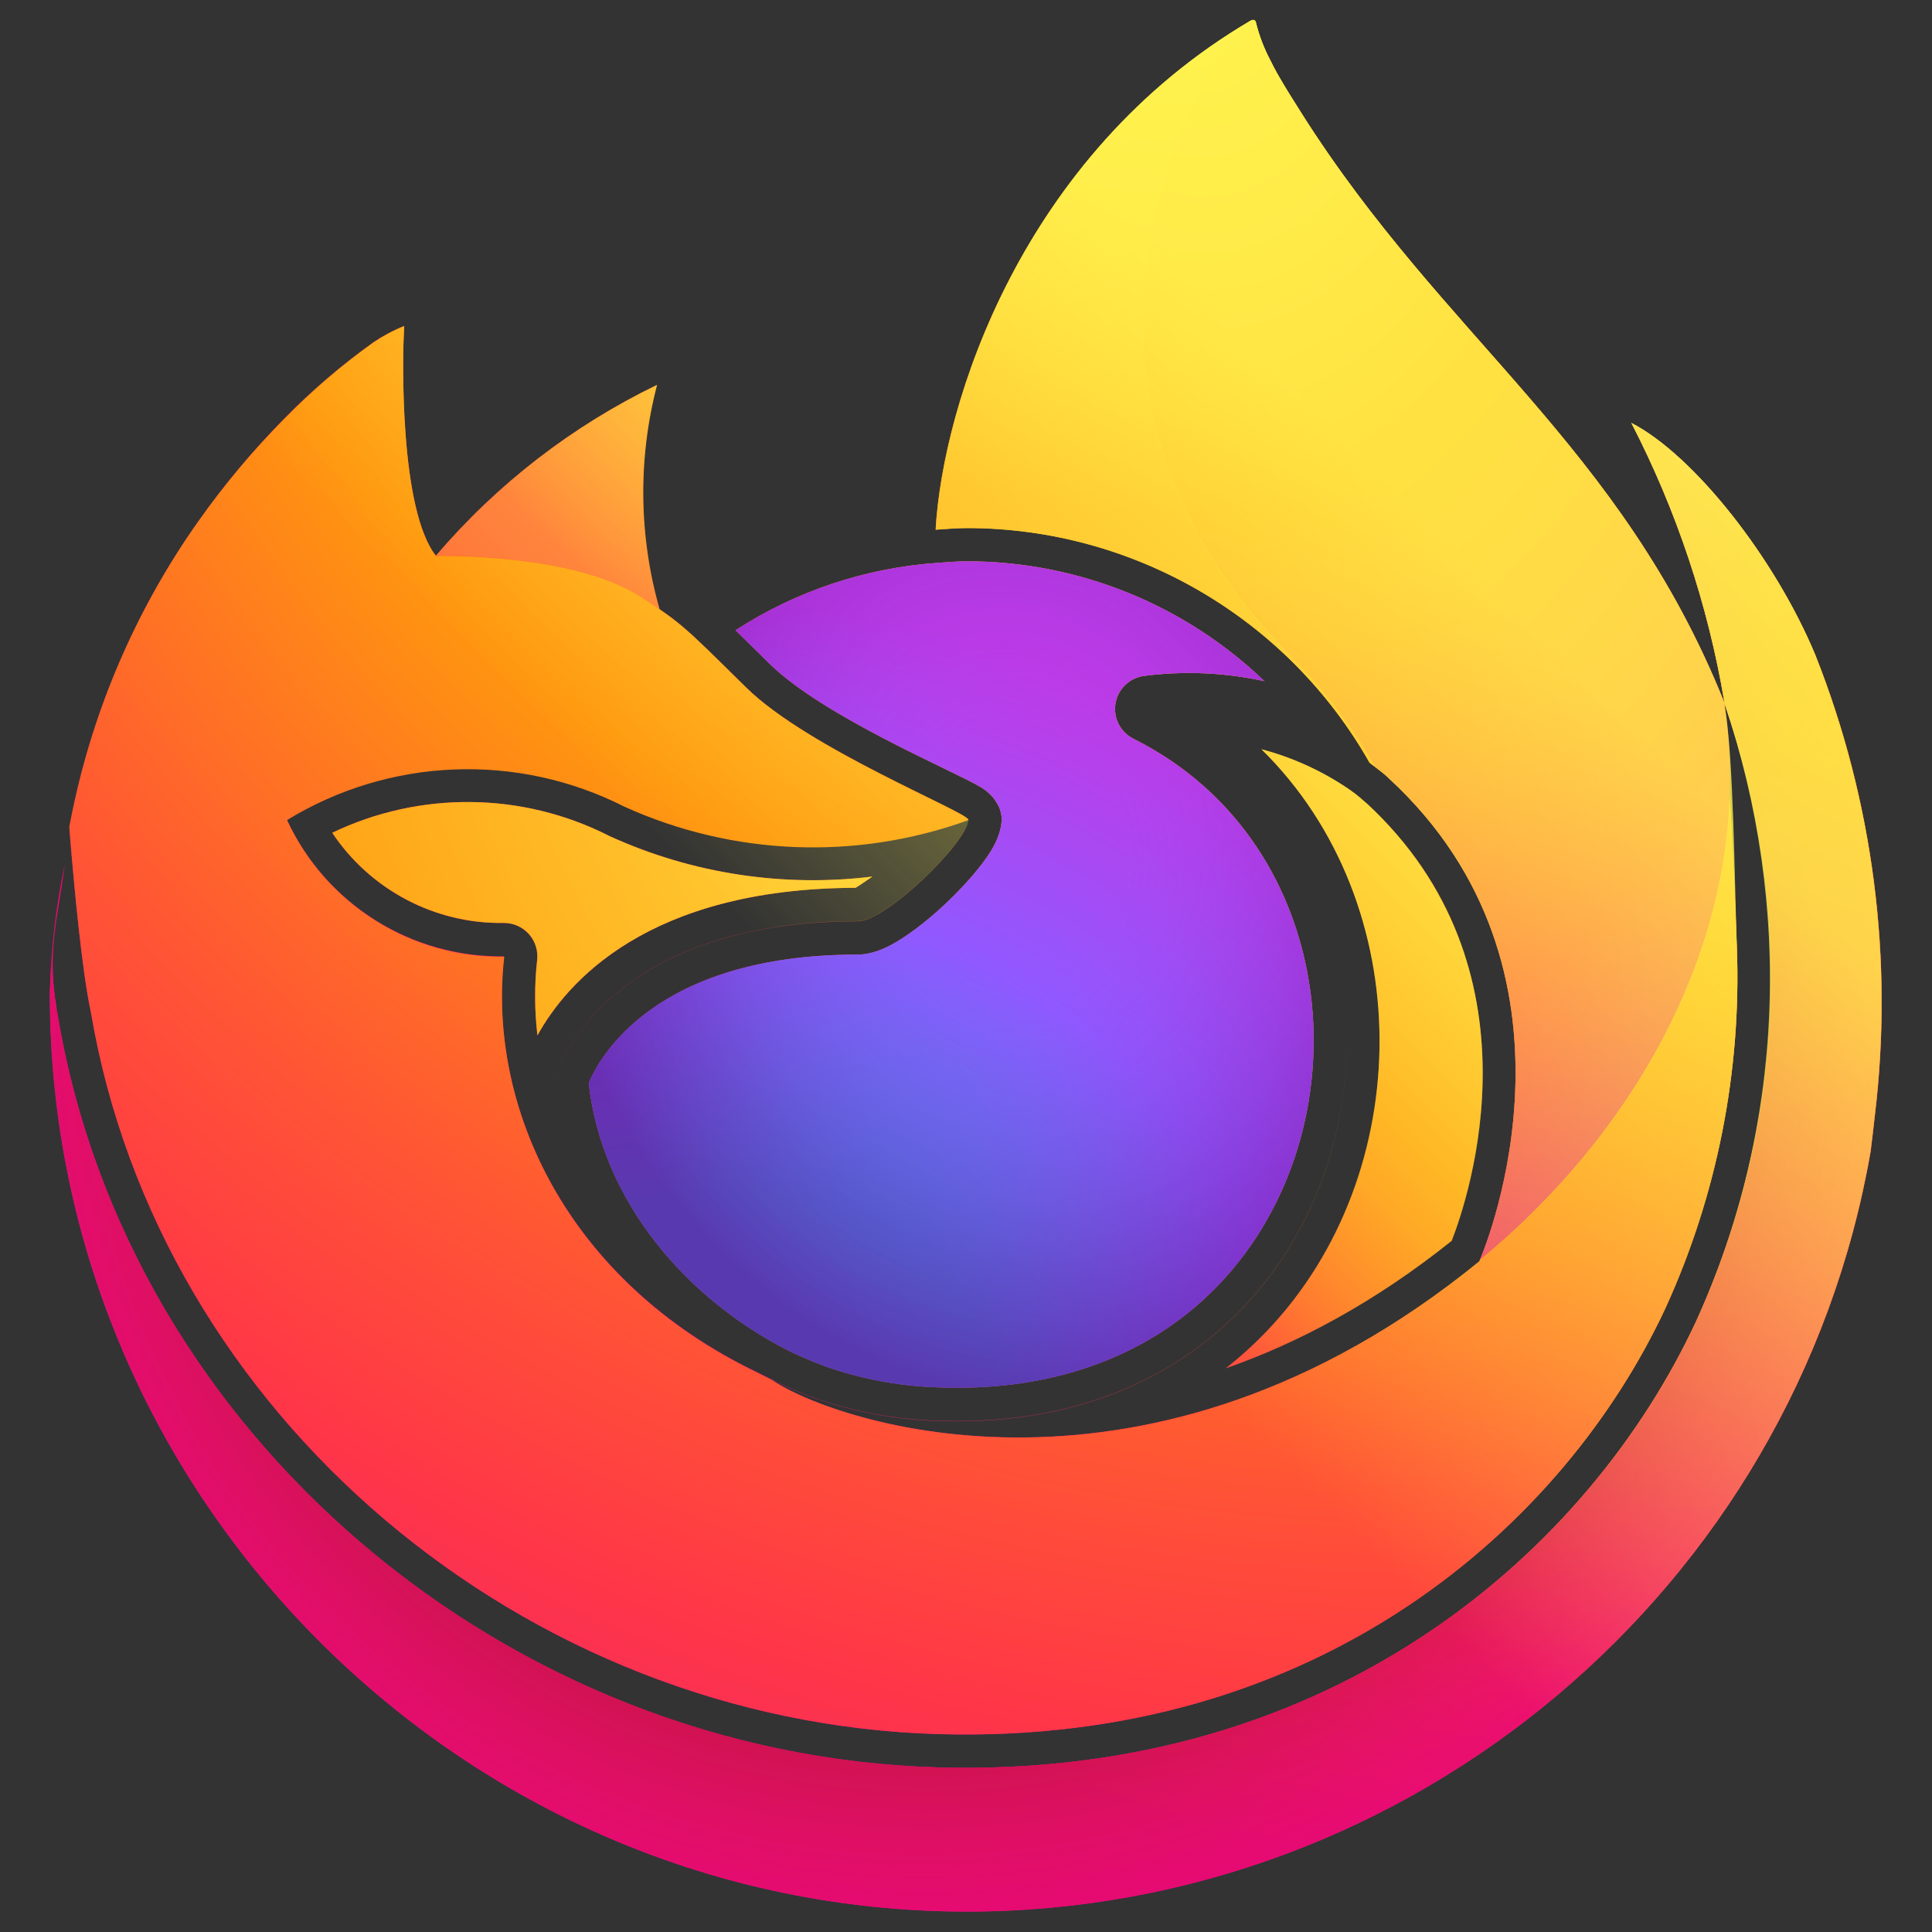 <?xml version="1.0" encoding="UTF-8" standalone="no"?><!DOCTYPE svg PUBLIC "-//W3C//DTD SVG 1.1//EN" "http://www.w3.org/Graphics/SVG/1.1/DTD/svg11.dtd"><svg width="100%" height="100%" viewBox="0 0 5800 5800" version="1.1" xmlns="http://www.w3.org/2000/svg" xmlns:xlink="http://www.w3.org/1999/xlink" xml:space="preserve" xmlns:serif="http://www.serif.com/" style="fill-rule:evenodd;clip-rule:evenodd;stroke-linejoin:round;stroke-miterlimit:2;"><rect x="0" y="0" width="5800" height="5800" fill="#333333" stroke="none"/><g><path d="M5177.35,2113.74c-0.181,-1.205 -0.364,-2.409 -0.549,-3.614l-0.061,-0.579l0.065,0.162l-0.487,-4.62c-49.271,-291.18 -143.313,-572.984 -278.817,-835.38c190.017,98.246 432.671,409.025 552.292,696.859l-0.279,-0.417c173.887,438.887 235.279,914.375 178.575,1383.04c-4.113,35.867 -7.88,71.042 -12.5,106.546c-227.846,1313.99 -1379.23,2282.88 -2712.81,2282.88c-1508.59,0.001 -2750.64,-1239.86 -2753.31,-2748.44l0.001,-14.2c1.235,-27.821 2.912,-55.616 5.03,-83.372c3.69,38.348 7.124,73.378 10.141,103.27c2.018,10.922 3.6,23.571 4.839,36.876c1.296,7.858 2.746,15.509 4.36,22.93l0.5,-0.154c4.587,27.095 9.798,55.003 15.239,81.816c247.058,1214.76 1363.38,2133.14 2626.53,2168.56c1195.52,33.821 1959.15,-660.191 2274.53,-1336.88c266.68,-584.008 297.728,-1249.02 86.711,-1855.29Zm0,-0c29.12,513.98 29.959,540.526 36.929,732.677c13.38,368.866 -58.565,739.212 -214.441,1080.71c-302.355,648.406 -1035.35,1311.22 -2180.91,1278.81l-0.025,-0.001c-1244.17,-34.888 -2341.28,-957.826 -2545.98,-2167.11c-25.708,-118.212 -49.002,-358.658 -63.999,-543.849c5.283,-33.586 10.535,-65.339 12.926,-76.494l3.696,-18.196c66.842,-299.633 192.396,-583.071 369.375,-833.938l0,0.067c77.013,-109.929 163.108,-213.229 257.363,-308.783c82.708,-84.638 172.758,-161.771 269.079,-230.504c28.821,-19.48 59.633,-35.834 91.908,-48.8c-6.25,95.258 -13.921,551.3 95.192,689.6l1.283,-0c183.058,-214.742 408.733,-389.15 662.675,-512.155c-57.637,220.938 -54.967,453.35 7.742,672.9c24.373,16.472 47.846,34.248 70.312,53.237l-0.054,0.043c41.979,35.52 89.359,82.97 189.167,181.354c186.821,184.046 665.954,374.708 667.012,397.083l0.049,0.199c-336.449,121.813 -707.563,107.211 -1033.4,-40.682c-321.233,-162.934 -705.104,-147.517 -1012.24,40.625c117.029,253.125 373.333,414.337 652.166,410.225c-51.004,450.154 186.963,974.6 762.917,1250.21c11.486,5.523 22.359,11.449 33.974,16.85c1.366,0.711 2.733,1.419 4.101,2.125c15.346,7.95 30.904,15.121 46.458,22.154c26.946,11.942 53.888,22.967 80.834,33.109c115.296,40.795 236.041,64.095 358.229,69.112c835.059,39.16 1260.37,-576.852 1242.31,-1176.77c18.383,600.042 -406.914,1216.47 -1242.24,1177.55c-122.188,-5.021 -242.938,-28.316 -358.229,-69.116c-26.946,-10.088 -53.892,-21.13 -80.834,-33.109c-15.558,-7.1 -31.112,-14.2 -46.458,-22.15l1.908,1.196c191.371,130.642 1136.56,449.792 2124.66,-355.175l1.562,-3.542c24.65,-57.533 351.7,-870.883 -272.762,-1446.27l0.137,-0.296c-12.012,-11.004 -26.146,-22.375 -41.267,-33.8c-5.625,-4.2 -7.168,-5.475 -17.204,-13.35c-245.904,-433.996 -707.362,-703.492 -1206.16,-704.463c-32.396,0 -64.092,2.663 -95.931,4.84c21.542,-375.258 256.424,-1124.08 947.568,-1528.75l-1.062,1.842c0.645,-0.279 1.562,-0.921 1.979,-1.059c0.437,-0.137 1.008,-0.783 1.354,-0.783c1.704,-0.467 3.492,-0.467 5.192,0c3.558,0.438 6.266,3.508 6.25,7.104c9.391,37.829 23.179,74.409 41.058,109.042c8.458,17.258 18.179,36.008 30.333,56.825c21.23,36.442 43.038,70.971 64.859,105.417c430.956,680.858 958.265,994.149 1269.6,1768.97l-0,2.283c0.346,0.99 0.691,1.981 1.036,2.972Zm-0.474,-3.252l0.504,0.28l-0.504,-2.917l0,2.637Zm-2900.19,2011.27c13.35,6.929 26.7,13.579 40.05,19.967l-1.908,-1.217c-13.213,-5.883 -25.296,-12.567 -38.142,-18.75Zm1791.79,-1738.91c12.283,9.285 51.847,44.661 33.382,27.647c538.215,495.915 307.025,1184.1 256.244,1314.52c-232.742,186.1 -462.516,307.534 -678.974,383.104c45.002,-35.16 86.776,-73.189 125.309,-113.628c449.99,-472.245 454.54,-1281.4 -17.457,-1745.22c94.719,24.972 185.204,66.318 267.085,122.974c5.094,3.575 9.714,7.089 14.411,10.598Zm-2402.69,856.139c3.378,-12.086 137.339,-473.333 909.879,-473.333c82.976,-0 317.315,-227.219 330.574,-300.545c-13.891,73.783 -247.69,300.111 -330.503,300.111c-782.867,0 -909.95,473.592 -909.95,473.592l-0,0.175Zm-52.347,-130.464c-9.033,-76.486 -9.256,-152.536 -0.876,-226.49c3.235,-28.556 -5.972,-57.125 -25.273,-78.418c-19.301,-21.293 -46.83,-33.253 -75.566,-32.829c-207.934,3.066 -401.275,-100.951 -514.342,-270.753c261.391,-125.416 569.012,-123.631 830.652,9.076c1.288,0.653 2.59,1.278 3.905,1.875c248.171,112.642 520.822,153.218 787.271,120.529c-25.033,17.475 -45.549,30.519 -50.629,33.72c-624.862,2.143 -867.968,284.976 -955.142,443.29Zm1390.28,-672.021c-2.166,-8.791 -4.721,-15.017 -7.579,-19.067c-8.446,-17.276 -23.741,-37.147 -51.327,-53.978c-77.669,-47.389 -471.927,-210.697 -635.023,-371.366c-41.714,-41.118 -74.548,-73.568 -101.729,-100.057c181.389,-117.511 390.277,-187.455 607.153,-202.327c29.786,-2.029 59.47,-4.656 89.82,-4.661c336.45,0.681 654.587,133.009 890.903,359.914c-117.678,-25.91 -239.912,-31.608 -361.375,-15.799c-43.606,5.675 -78.387,39.171 -85.701,82.532c-7.313,43.361 14.557,86.412 53.889,106.076c631.924,315.934 700.317,1172.82 256.875,1638.16c-191.038,200.47 -477.952,326.21 -855.231,308.518c-0.194,-0.009 -0.388,-0.018 -0.582,-0.026c-111.847,-4.592 -222.378,-25.867 -327.949,-63.107c-24.824,-9.361 -49.55,-19.486 -74.28,-30.436c-13.907,-6.29 -27.752,-12.64 -41.394,-19.708c-0.049,-0.025 -0.097,-0.05 -0.145,-0.075c-300.819,-155.221 -553.194,-445.005 -592.63,-799.605c28.96,-70.106 193.506,-385.832 808.25,-385.832c24.495,-0 56.67,-7.343 92.261,-25.228c49.729,-24.991 113.988,-74.005 171.946,-128.708c57.484,-54.258 108.692,-113.888 135.531,-157.906c20.863,-34.219 29.719,-64.841 31.138,-86.198c-0,-0 3.47,-5.578 -2.821,-31.112Z" style="fill:url(#_Linear1);"/><path d="M5449.79,1966.57c-119.621,-287.834 -362.275,-598.613 -552.292,-696.859c135.504,262.396 229.546,544.2 278.817,835.38l-0,2.624l0.487,2.917c212.171,607.063 181.458,1273.3 -85.658,1858.26c-315.538,677.029 -1079.03,1370.97 -2274.53,1336.88c-1291.4,-36.579 -2429.39,-995.192 -2641.79,-2250.38c-38.717,-197.966 0,-298.35 19.463,-459.233c-26.546,124.979 -41.355,252.15 -44.255,379.896l0,14.2c2.675,1508.58 1244.72,2748.45 2753.3,2748.45c1333.59,0 2484.98,-968.904 2712.83,-2282.88c4.616,-35.521 8.383,-70.692 12.499,-106.563c56.7,-468.662 -4.687,-944.146 -178.574,-1383.04l-0.296,0.35Z" style="fill:url(#_Radial2);fill-rule:nonzero;"/><path d="M5449.79,1966.57c-119.621,-287.834 -362.275,-598.613 -552.292,-696.859c135.504,262.396 229.546,544.2 278.817,835.38l-0,2.624l0.487,2.917c212.171,607.063 181.458,1273.3 -85.658,1858.26c-315.538,677.029 -1079.03,1370.97 -2274.53,1336.88c-1291.4,-36.579 -2429.39,-995.192 -2641.79,-2250.38c-38.717,-197.966 0,-298.35 19.463,-459.233c-26.546,124.979 -41.355,252.15 -44.255,379.896l0,14.2c2.675,1508.58 1244.72,2748.45 2753.3,2748.45c1333.59,0 2484.98,-968.904 2712.83,-2282.88c4.616,-35.521 8.383,-70.692 12.499,-106.563c56.7,-468.662 -4.687,-944.146 -178.574,-1383.04l-0.296,0.35Z" style="fill:url(#_Radial3);fill-rule:nonzero;"/><path d="M4111.5,2289.78c5.954,4.188 11.496,8.388 17.121,12.571c-69.167,-122.621 -155.246,-234.896 -255.729,-333.508c-855.975,-855.971 -224.254,-1855.43 -117.779,-1906.58l1.058,-1.562c-691.508,404.912 -926.283,1154.33 -947.604,1529.39c32.117,-2.205 63.942,-4.913 96.754,-4.913c498.821,0.975 960.258,270.471 1206.18,704.463l0,0.137Z" style="fill:url(#_Radial4);fill-rule:nonzero;"/><path d="M3003.71,2436.49c-2.166,-8.791 -4.721,-15.017 -7.579,-19.067c-8.446,-17.276 -23.741,-37.147 -51.327,-53.978c-77.669,-47.389 -471.927,-210.697 -635.023,-371.366c-41.714,-41.118 -74.548,-73.568 -101.729,-100.057c181.389,-117.511 390.277,-187.455 607.153,-202.327c29.786,-2.029 59.47,-4.656 89.82,-4.661c336.45,0.681 654.587,133.009 890.903,359.914c-117.678,-25.91 -239.912,-31.608 -361.375,-15.799c-43.606,5.675 -78.387,39.171 -85.701,82.532c-7.313,43.361 14.557,86.412 53.889,106.076c631.924,315.934 700.317,1172.82 256.875,1638.16c-191.038,200.47 -477.952,326.21 -855.231,308.518c-0.194,-0.009 -0.388,-0.018 -0.582,-0.026c-111.847,-4.592 -222.378,-25.867 -327.949,-63.107c-24.824,-9.361 -49.55,-19.486 -74.28,-30.436c-13.907,-6.29 -27.752,-12.64 -41.394,-19.708c-0.049,-0.025 -0.097,-0.05 -0.145,-0.075c-300.819,-155.221 -553.194,-445.005 -592.63,-799.605c28.96,-70.106 193.506,-385.832 808.25,-385.832c24.495,-0 56.67,-7.343 92.261,-25.228c49.729,-24.991 113.988,-74.005 171.946,-128.708c57.484,-54.258 108.692,-113.888 135.531,-157.906c20.863,-34.219 29.719,-64.841 31.138,-86.198c-0,-0 3.47,-5.578 -2.821,-31.112Z" style="fill:url(#_Radial5);"/><path d="M3003.71,2436.49c-2.166,-8.791 -4.721,-15.017 -7.579,-19.067c-8.446,-17.276 -23.741,-37.147 -51.327,-53.978c-77.669,-47.389 -471.927,-210.697 -635.023,-371.366c-41.714,-41.118 -74.548,-73.568 -101.729,-100.057c181.389,-117.511 390.277,-187.455 607.153,-202.327c29.786,-2.029 59.47,-4.656 89.82,-4.661c336.45,0.681 654.587,133.009 890.903,359.914c-117.678,-25.91 -239.912,-31.608 -361.375,-15.799c-43.606,5.675 -78.387,39.171 -85.701,82.532c-7.313,43.361 14.557,86.412 53.889,106.076c631.924,315.934 700.317,1172.82 256.875,1638.16c-191.038,200.47 -477.952,326.21 -855.231,308.518c-0.194,-0.009 -0.388,-0.018 -0.582,-0.026c-111.847,-4.592 -222.378,-25.867 -327.949,-63.107c-24.824,-9.361 -49.55,-19.486 -74.28,-30.436c-13.907,-6.29 -27.752,-12.64 -41.394,-19.708c-0.049,-0.025 -0.097,-0.05 -0.145,-0.075c-300.819,-155.221 -553.194,-445.005 -592.63,-799.605c28.96,-70.106 193.506,-385.832 808.25,-385.832c24.495,-0 56.67,-7.343 92.261,-25.228c49.729,-24.991 113.988,-74.005 171.946,-128.708c57.484,-54.258 108.692,-113.888 135.531,-157.906c20.863,-34.219 29.719,-64.841 31.138,-86.198c-0,-0 3.47,-5.578 -2.821,-31.112Z" style="fill:url(#_Radial6);"/><path d="M1922.2,1791.11c22.308,14.204 40.713,26.562 56.842,37.708c-62.73,-219.546 -65.4,-451.963 -7.746,-672.9c-253.958,123.004 -479.617,297.417 -662.692,512.154c13.438,-0.346 412.796,-7.533 613.596,123.038Z" style="fill:url(#_Radial7);fill-rule:nonzero;"/><path d="M207.906,2482.24c9.383,-49.016 16.506,-80.096 16.865,-81.581c66.837,-299.638 192.396,-583.092 369.375,-833.959l-0,0.088c77.375,-109.742 163.817,-212.796 258.417,-308.092c82.708,-84.617 172.762,-161.754 269.083,-230.504c28.833,-19.463 59.633,-35.833 91.925,-48.8c-6.25,95.258 -13.925,551.3 95.175,689.6l1.283,-0c13.213,-0.346 412.571,-7.517 613.388,123.037c22.1,14.496 40.483,26.563 56.821,37.725c24.637,16.65 48.35,34.621 71.041,53.838c41.979,35.591 89.359,82.971 189.167,181.354c186.825,183.975 665.954,374.704 667.012,397.083c-336.491,121.875 -707.67,107.292 -1033.56,-40.625c-321.233,-162.933 -705.104,-147.516 -1012.24,40.625c117.029,253.125 373.333,414.342 652.17,410.225c-51.145,450.367 186.892,974.88 762.917,1250.21c13.35,6.912 26.7,13.579 40.05,19.966c191.096,130.279 1136.56,449.654 2124.65,-355.175l1.563,-3.558c431.293,-355.828 730.382,-855.68 750.092,-1389.49c14.049,253.854 15.768,303.312 21.169,452.205c13.38,368.866 -58.565,739.212 -214.441,1080.71c-302.355,648.406 -1035.35,1311.22 -2180.91,1278.81l-0.025,-0.001c-1244.17,-34.888 -2341.28,-957.826 -2545.98,-2167.11c-26.302,-120.943 -50.077,-369.831 -65.025,-556.591Zm2608.2,2823.66c-1263.2,-35.421 -2379.52,-953.74 -2626.53,-2168.56c247.058,1214.76 1363.38,2133.14 2626.53,2168.56Zm-2626.53,-2168.56c-5.516,-27.126 -10.598,-54.401 -15.239,-81.816c4.587,27.095 9.798,55.003 15.239,81.816Zm-20.099,-104.592c-1.953,-11.848 -3.556,-24.167 -4.839,-36.876c2.018,10.922 3.6,23.571 4.839,36.876Z" style="fill:url(#_Radial8);"/><path d="M3872.83,1968.7c100.504,98.717 186.596,211.112 255.729,333.854c15.121,11.442 29.254,22.813 41.267,33.821c624.183,575.379 297.137,1388.73 272.779,1446.27c507.029,-417.763 831.092,-1035.7 733.783,-1673.58c-311.425,-776.409 -839.633,-1089.67 -1270.1,-1770.9c-21.804,-34.446 -43.612,-68.975 -64.862,-105.417c-12.134,-20.817 -21.875,-39.567 -30.33,-56.825c-17.879,-34.617 -31.65,-71.213 -41.058,-109.042c0.033,-3.596 -2.675,-6.666 -6.25,-7.104c-1.7,-0.467 -3.487,-0.467 -5.175,0c-0.362,0 -0.937,0.646 -1.354,0.783c-0.433,0.138 -1.354,0.78 -1.996,1.075c-106.475,50.505 -738.054,1050.59 117.917,1905.85l-0.346,1.217Z" style="fill:url(#_Radial9);fill-rule:nonzero;"/><path d="M1613.43,3108.51c-9.033,-76.486 -9.256,-152.536 -0.876,-226.49c3.235,-28.556 -5.972,-57.125 -25.273,-78.418c-19.301,-21.293 -46.83,-33.253 -75.566,-32.829c-207.934,3.066 -401.275,-100.951 -514.342,-270.753c261.391,-125.416 569.012,-123.631 830.652,9.076c1.288,0.653 2.59,1.278 3.905,1.875c248.171,112.642 520.822,153.218 787.271,120.529c-25.033,17.475 -45.549,30.519 -50.629,33.72c-624.862,2.143 -867.968,284.976 -955.142,443.29Z" style="fill:url(#_Radial10);"/><path d="M5177.75,2113.35c-0.268,-0.797 -0.408,-1.159 -0.602,-1.728l-0.346,-0.99l-0.487,-2.917l-0,-2.625c-49.271,-291.179 -143.313,-572.983 -278.817,-835.379c190.017,98.246 432.671,409.025 552.292,696.859l-0.142,0.137c173.892,438.888 235.296,914.392 178.579,1383.05c-4.117,35.871 -7.883,71.025 -12.5,106.546c-227.85,1313.98 -1379.22,2282.88 -2712.81,2282.88c-1508.58,0 -2750.64,-1239.86 -2753.3,-2748.44l-0,-14.221c1.264,-27.956 2.894,-55.891 4.889,-83.796c3.684,38.297 7.114,73.282 10.128,103.14c2.018,10.922 3.6,23.571 4.839,36.876c1.296,7.858 2.746,15.509 4.36,22.93l0.5,-0.154c4.587,27.095 9.798,55.003 15.239,81.816c247.058,1214.76 1363.38,2133.14 2626.53,2168.56c1195.52,33.821 1959.15,-660.191 2274.53,-1336.88c266.681,-584.008 291.576,-1247.17 87.115,-1855.68Zm0.321,7.089c26.652,159.516 29.235,533.829 36.205,725.98c13.38,368.866 -58.565,739.212 -214.441,1080.71c-302.355,648.406 -1035.35,1311.22 -2180.91,1278.81l-0.025,-0.001c-1244.17,-34.888 -2341.28,-957.826 -2545.98,-2167.11c-25.991,-119.514 -49.515,-363.97 -64.492,-549.949c5.839,-31.145 11.341,-59.483 13.557,-69.819l3.696,-18.196c66.858,-299.638 192.395,-583.092 369.375,-833.942l-0,0.071c77.016,-109.933 163.108,-213.229 257.362,-308.787c82.708,-84.634 172.763,-161.771 269.079,-230.521c28.821,-19.459 59.638,-35.813 91.913,-48.8c-6.25,95.258 -13.909,551.3 95.187,689.616l1.288,0c183.054,-214.737 408.733,-389.15 662.671,-512.17c-57.638,220.958 -54.963,453.37 7.745,672.916c24.634,16.65 48.35,34.638 71.042,53.838c41.979,35.591 89.359,82.97 189.167,181.354c186.821,183.996 665.954,374.725 667.012,397.083c-4.341,68.492 -246.491,304.671 -331.091,304.671c-782.867,0 -909.95,473.596 -909.95,473.596c34.654,398.504 312.258,726.958 648.47,900.708c-13.208,-5.883 -25.291,-12.566 -38.141,-18.75c13.35,6.929 26.704,13.579 40.054,19.967l-1.913,-1.217c15.35,7.971 30.905,15.071 46.459,22.171c26.946,11.979 53.892,23.021 80.833,33.108c115.296,40.8 236.042,64.096 358.229,69.117c169.283,7.885 321.726,-11.144 457.05,-51.496c-135.501,40.497 -288.182,59.605 -457.762,51.704c-122.188,-5.02 -242.938,-28.316 -358.229,-69.116c-26.946,-10.088 -53.892,-21.129 -80.834,-33.109c-15.558,-7.1 -31.112,-14.2 -46.458,-22.15l1.908,1.196c191.371,130.642 1136.56,449.792 2124.66,-355.175l1.562,-3.541c24.65,-57.534 351.7,-870.884 -272.762,-1446.27l0.137,-0.296c-12.012,-11.004 -17.354,-15.648 -32.475,-27.073c-5.625,-4.2 -7.361,-5.131 -25.208,-19.523c-245.905,-433.975 -707.363,-703.487 -1206.17,-704.446c-32.813,0 -64.633,2.692 -96.75,4.896c21.317,-375.05 256.075,-1124.48 947.604,-1529.38l-1.062,1.842c0.645,-0.279 1.562,-0.921 1.979,-1.059c0.437,-0.137 1.008,-0.783 1.354,-0.783c1.704,-0.467 3.492,-0.467 5.192,0c3.558,0.438 6.266,3.508 6.25,7.104c9.391,37.829 23.179,74.409 41.058,109.042c8.458,17.258 18.179,36.008 30.333,56.825c21.23,36.442 43.038,70.971 64.859,105.417c430.956,680.858 958.265,994.149 1269.6,1768.97l0.317,2.206c0.187,1.138 1.245,8.559 1.443,9.746Zm-1109.69,262.339c13.302,10.45 17.199,13.184 32.171,27.088c541.174,502.58 308.323,1184.73 257.542,1315.15c-232.742,186.1 -462.516,307.534 -678.974,383.104c45.002,-35.16 86.776,-73.189 125.309,-113.628c449.99,-472.245 454.54,-1281.4 -17.457,-1745.22c94.719,24.972 185.204,66.318 267.085,122.974c5.094,3.575 9.714,6.911 14.324,10.533Z" style="fill:url(#_Linear11);"/></g><defs><linearGradient id="_Linear1" x1="0" y1="0" x2="1" y2="0" gradientUnits="userSpaceOnUse" gradientTransform="matrix(-4570.58,4409.83,-4409.83,-4570.58,5085.38,940.533)"><stop offset="0" style="stop-color:#fff44f;stop-opacity:1"/><stop offset="0.05" style="stop-color:#fff44f;stop-opacity:1"/><stop offset="0.11" style="stop-color:#ffe847;stop-opacity:1"/><stop offset="0.23" style="stop-color:#ffc830;stop-opacity:1"/><stop offset="0.37" style="stop-color:#ff980e;stop-opacity:1"/><stop offset="0.4" style="stop-color:#ff8b16;stop-opacity:1"/><stop offset="0.46" style="stop-color:#ff672a;stop-opacity:1"/><stop offset="0.53" style="stop-color:#ff3647;stop-opacity:1"/><stop offset="0.71" style="stop-color:#e31587;stop-opacity:1"/><stop offset="1" style="stop-color:#e31587;stop-opacity:1"/></linearGradient><radialGradient id="_Radial2" cx="0" cy="0" r="1" gradientUnits="userSpaceOnUse" gradientTransform="matrix(5739.58,0,0,5739.58,4908.5,700.017)"><stop offset="0" style="stop-color:#ffbd4f;stop-opacity:1"/><stop offset="0.13" style="stop-color:#ffbd4f;stop-opacity:1"/><stop offset="0.19" style="stop-color:#ffac31;stop-opacity:1"/><stop offset="0.25" style="stop-color:#ff9d17;stop-opacity:1"/><stop offset="0.28" style="stop-color:#ff980e;stop-opacity:1"/><stop offset="0.4" style="stop-color:#ff563b;stop-opacity:1"/><stop offset="0.47" style="stop-color:#ff3750;stop-opacity:1"/><stop offset="0.71" style="stop-color:#f5156c;stop-opacity:1"/><stop offset="0.78" style="stop-color:#eb0878;stop-opacity:1"/><stop offset="0.86" style="stop-color:#e50080;stop-opacity:1"/><stop offset="1" style="stop-color:#e50080;stop-opacity:1"/></radialGradient><radialGradient id="_Radial3" cx="0" cy="0" r="1" gradientUnits="userSpaceOnUse" gradientTransform="matrix(5739.58,0,0,5739.58,2777.46,3044.17)"><stop offset="0" style="stop-color:#960e18;stop-opacity:1"/><stop offset="0.3" style="stop-color:#960e18;stop-opacity:1"/><stop offset="0.35" style="stop-color:#b11927;stop-opacity:0.74"/><stop offset="0.44" style="stop-color:#db293d;stop-opacity:0.34"/><stop offset="0.5" style="stop-color:#f5334b;stop-opacity:0.09"/><stop offset="0.53" style="stop-color:#ff3750;stop-opacity:0"/><stop offset="1" style="stop-color:#ff3750;stop-opacity:0"/></radialGradient><radialGradient id="_Radial4" cx="0" cy="0" r="1" gradientUnits="userSpaceOnUse" gradientTransform="matrix(4157.66,0,0,4157.66,3487.81,-578.608)"><stop offset="0" style="stop-color:#fff44f;stop-opacity:1"/><stop offset="0.13" style="stop-color:#fff44f;stop-opacity:1"/><stop offset="0.25" style="stop-color:#ffdc3e;stop-opacity:1"/><stop offset="0.51" style="stop-color:#ff9d12;stop-opacity:1"/><stop offset="1" style="stop-color:#ff980e;stop-opacity:1"/></radialGradient><radialGradient id="_Radial5" cx="0" cy="0" r="1" gradientUnits="userSpaceOnUse" gradientTransform="matrix(2732.71,0,0,2732.71,2138.15,4535.88)"><stop offset="0" style="stop-color:#3a8ee6;stop-opacity:1"/><stop offset="0.35" style="stop-color:#3a8ee6;stop-opacity:1"/><stop offset="0.47" style="stop-color:#5c79f0;stop-opacity:1"/><stop offset="0.67" style="stop-color:#9059ff;stop-opacity:1"/><stop offset="1" style="stop-color:#c139e6;stop-opacity:1"/></radialGradient><radialGradient id="_Radial6" cx="0" cy="0" r="1" gradientUnits="userSpaceOnUse" gradientTransform="matrix(1408.53,-340.54,398.505,1649.08,3055.06,2551.46)"><stop offset="0" style="stop-color:#9059ff;stop-opacity:0"/><stop offset="0.21" style="stop-color:#9059ff;stop-opacity:0"/><stop offset="0.28" style="stop-color:#8c4ff3;stop-opacity:0.06"/><stop offset="0.75" style="stop-color:#7716a8;stop-opacity:0.45"/><stop offset="0.98" style="stop-color:#6e008b;stop-opacity:0.6"/><stop offset="1" style="stop-color:#6e008b;stop-opacity:0.6"/></radialGradient><radialGradient id="_Radial7" cx="0" cy="0" r="1" gradientUnits="userSpaceOnUse" gradientTransform="matrix(1966.25,0,0,1966.25,2706.44,486.913)"><stop offset="0" style="stop-color:#ffe226;stop-opacity:1"/><stop offset="0.12" style="stop-color:#ffdb27;stop-opacity:1"/><stop offset="0.29" style="stop-color:#ffc82a;stop-opacity:1"/><stop offset="0.5" style="stop-color:#ffa930;stop-opacity:1"/><stop offset="0.73" style="stop-color:#ff7e37;stop-opacity:1"/><stop offset="0.79" style="stop-color:#ff7139;stop-opacity:1"/><stop offset="1" style="stop-color:#ff7139;stop-opacity:1"/></radialGradient><radialGradient id="_Radial8" cx="0" cy="0" r="1" gradientUnits="userSpaceOnUse" gradientTransform="matrix(8389.21,0,0,8389.21,4269.21,-791.713)"><stop offset="0" style="stop-color:#fff44f;stop-opacity:1"/><stop offset="0.11" style="stop-color:#fff44f;stop-opacity:1"/><stop offset="0.46" style="stop-color:#ff980e;stop-opacity:1"/><stop offset="0.62" style="stop-color:#ff5634;stop-opacity:1"/><stop offset="0.72" style="stop-color:#ff3647;stop-opacity:1"/><stop offset="0.9" style="stop-color:#e31587;stop-opacity:1"/><stop offset="1" style="stop-color:#e31587;stop-opacity:1"/></radialGradient><radialGradient id="_Radial9" cx="0" cy="0" r="1" gradientUnits="userSpaceOnUse" gradientTransform="matrix(645.175,6113.79,-4012.36,423.971,3571.92,-326.578)"><stop offset="0" style="stop-color:#fff44f;stop-opacity:1"/><stop offset="0.06" style="stop-color:#ffe847;stop-opacity:1"/><stop offset="0.17" style="stop-color:#ffc830;stop-opacity:1"/><stop offset="0.3" style="stop-color:#ff980e;stop-opacity:1"/><stop offset="0.36" style="stop-color:#ff8b16;stop-opacity:1"/><stop offset="0.46" style="stop-color:#ff672a;stop-opacity:1"/><stop offset="0.57" style="stop-color:#ff3647;stop-opacity:1"/><stop offset="0.74" style="stop-color:#e31587;stop-opacity:1"/><stop offset="1" style="stop-color:#e31587;stop-opacity:1"/></radialGradient><radialGradient id="_Radial10" cx="0" cy="0" r="1" gradientUnits="userSpaceOnUse" gradientTransform="matrix(5731.79,0,0,5731.79,4056.09,1481.4)"><stop offset="0" style="stop-color:#fff44f;stop-opacity:1"/><stop offset="0.09" style="stop-color:#fff44f;stop-opacity:1"/><stop offset="0.23" style="stop-color:#ffe141;stop-opacity:1"/><stop offset="0.51" style="stop-color:#ffaf1e;stop-opacity:1"/><stop offset="0.63" style="stop-color:#ff980e;stop-opacity:1"/><stop offset="1" style="stop-color:#ff980e;stop-opacity:1"/></radialGradient><linearGradient id="_Linear11" x1="0" y1="0" x2="1" y2="0" gradientUnits="userSpaceOnUse" gradientTransform="matrix(-3888.44,3889.15,-3889.15,-3888.44,5029.96,917.092)"><stop offset="0" style="stop-color:#fff44f;stop-opacity:0.8"/><stop offset="0.17" style="stop-color:#fff44f;stop-opacity:0.8"/><stop offset="0.27" style="stop-color:#fff44f;stop-opacity:0.63"/><stop offset="0.49" style="stop-color:#fff44f;stop-opacity:0.22"/><stop offset="0.6" style="stop-color:#fff44f;stop-opacity:0"/><stop offset="1" style="stop-color:#fff44f;stop-opacity:0"/></linearGradient></defs></svg>